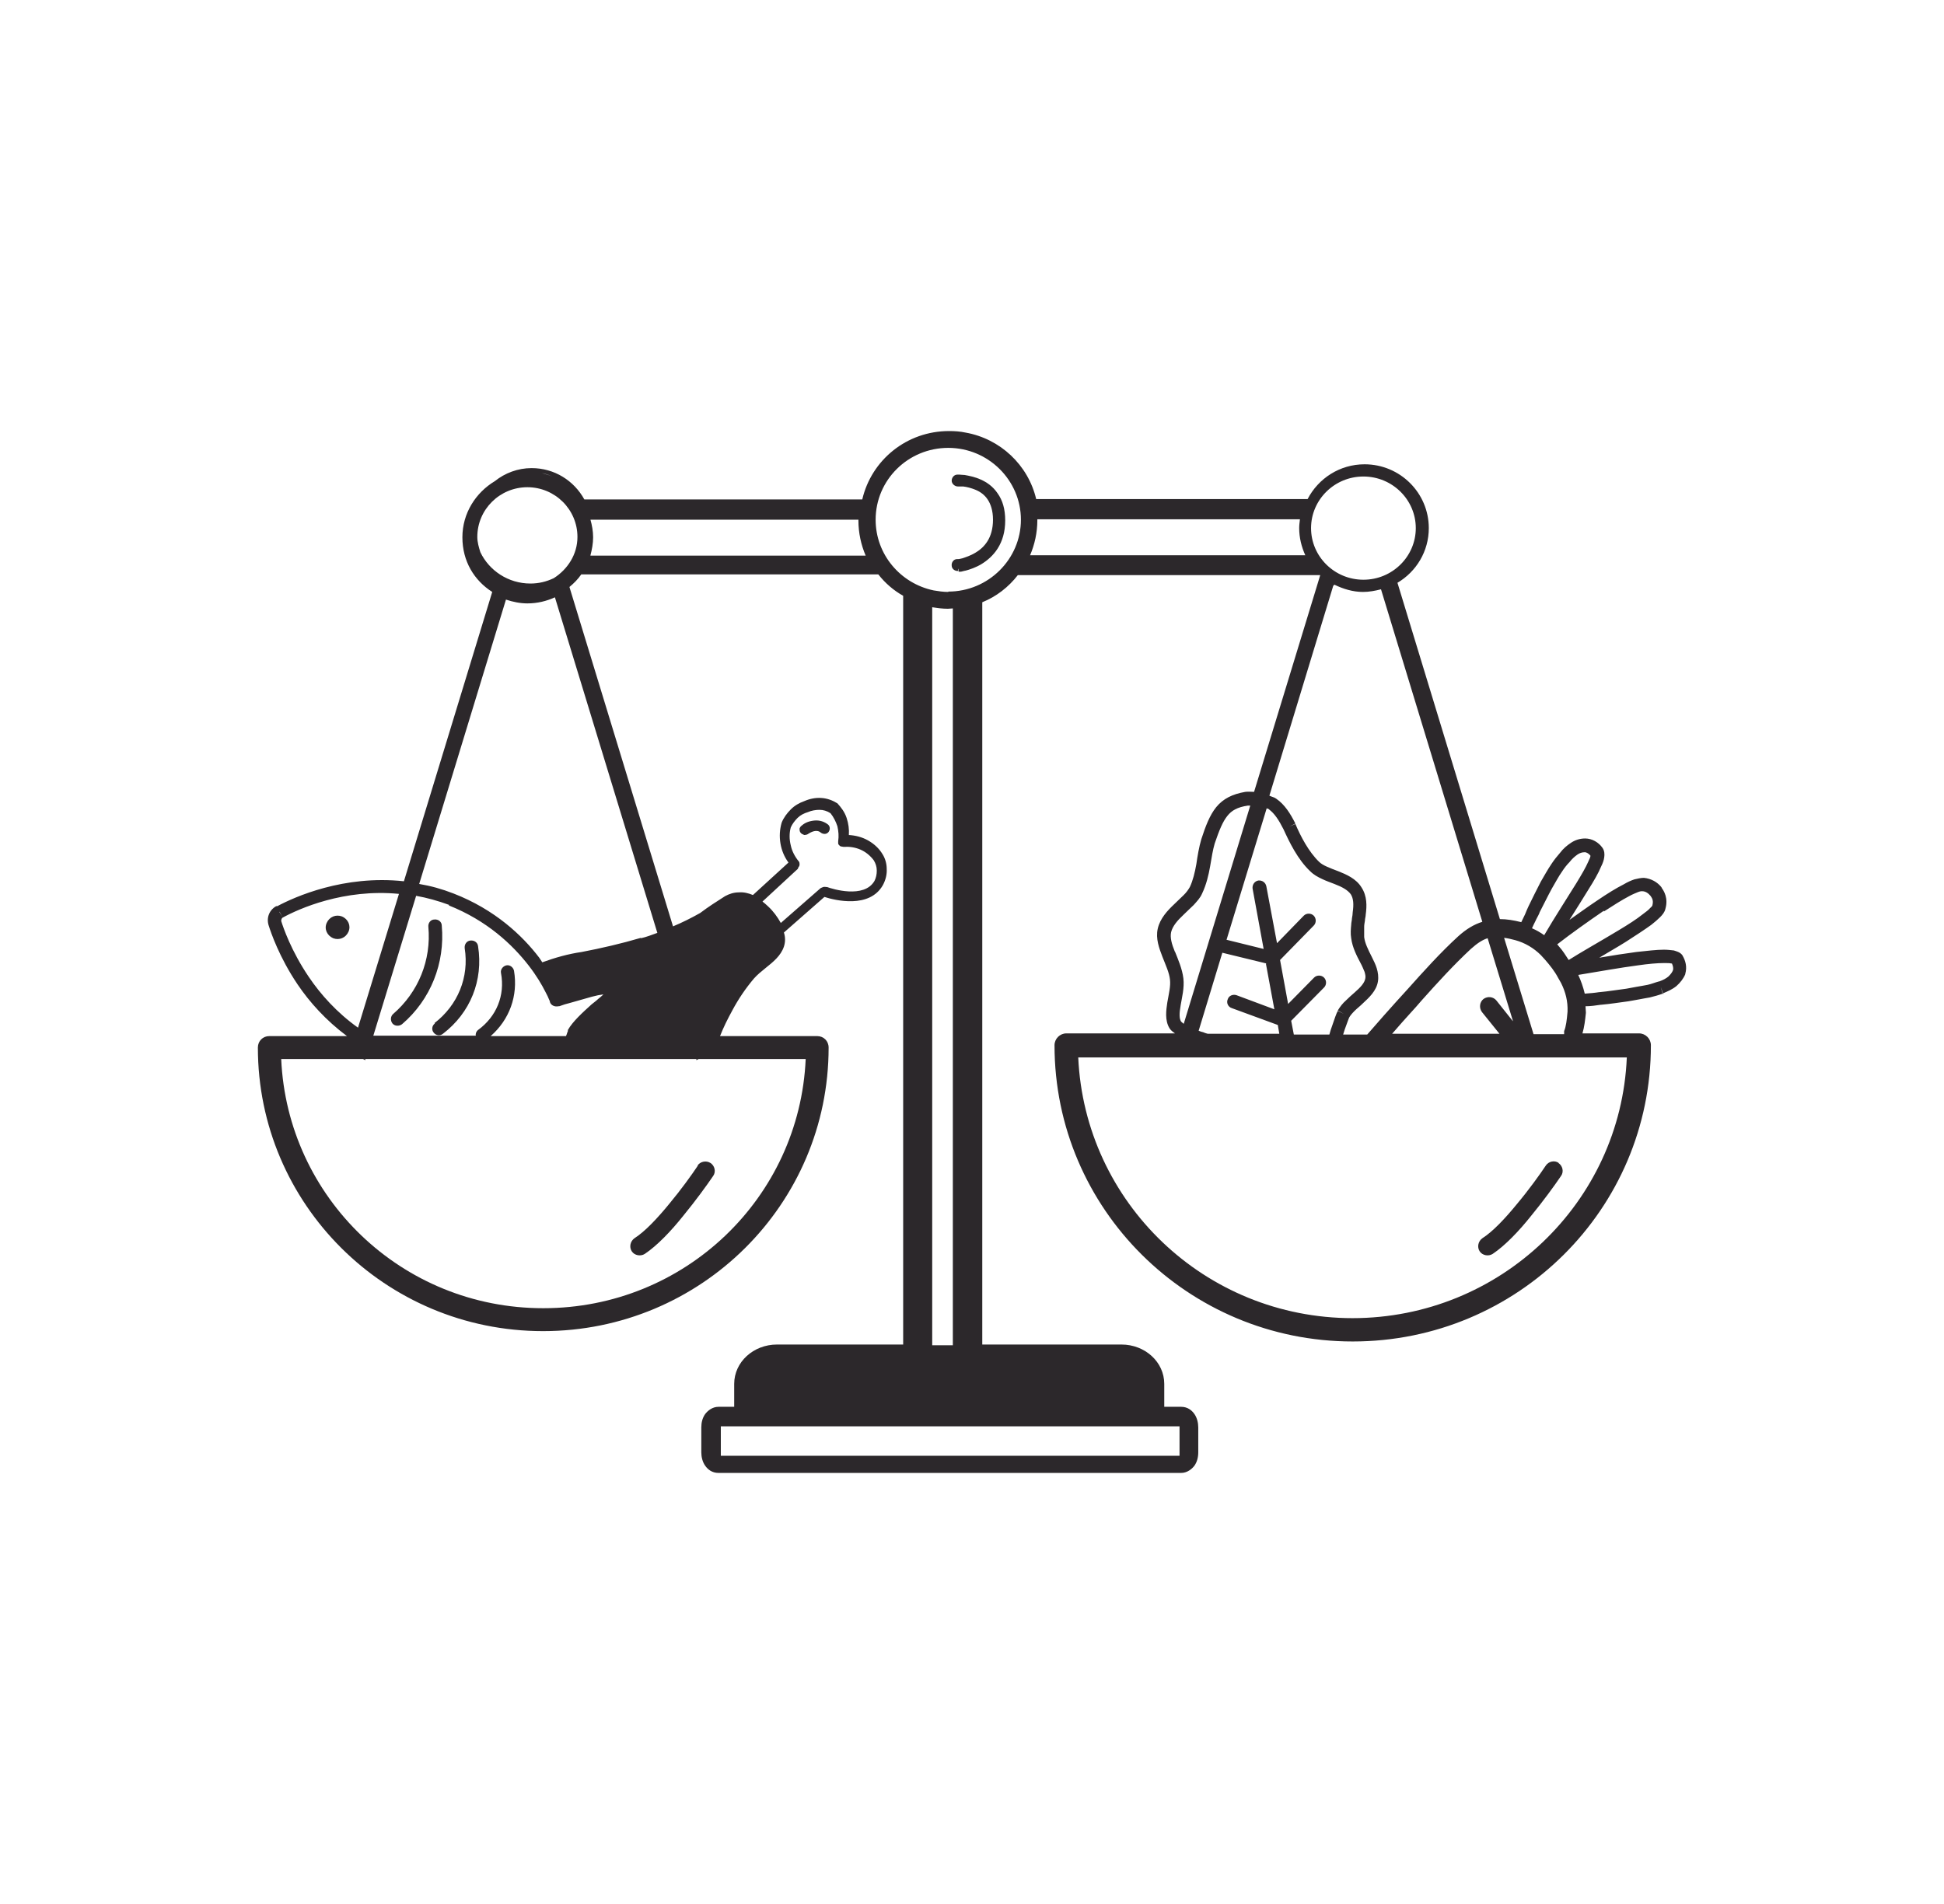 <svg width="49" height="48" viewBox="0 0 49 48" fill="none" xmlns="http://www.w3.org/2000/svg">
<path d="M20.259 21.051C20.259 21.051 20.327 21.051 20.356 21.032C20.442 20.974 20.587 20.897 20.693 20.994C20.722 21.013 20.751 21.023 20.789 21.023C20.828 21.023 20.857 21.003 20.876 20.984C20.895 20.965 20.915 20.926 20.915 20.888C20.915 20.849 20.905 20.82 20.876 20.791C20.78 20.714 20.664 20.676 20.539 20.685C20.414 20.695 20.298 20.733 20.211 20.811C20.182 20.83 20.163 20.859 20.153 20.888C20.153 20.916 20.153 20.955 20.173 20.984C20.192 21.013 20.221 21.032 20.259 21.042V21.051Z" fill="#2C282B"/>
<path d="M8.398 23.653C8.552 23.711 8.716 23.643 8.784 23.489C8.851 23.335 8.774 23.171 8.62 23.104C8.466 23.046 8.302 23.113 8.234 23.268C8.167 23.422 8.244 23.586 8.398 23.653Z" fill="#2C282B"/>
<path d="M9.892 25.802C9.949 25.869 10.055 25.879 10.133 25.821C10.855 25.204 11.221 24.279 11.135 23.335C11.135 23.239 11.048 23.171 10.951 23.181C10.855 23.181 10.788 23.268 10.797 23.364C10.874 24.202 10.547 25.012 9.911 25.561C9.843 25.619 9.834 25.725 9.892 25.802Z" fill="#2C282B"/>
<path d="M10.961 25.802C10.884 25.86 10.875 25.966 10.932 26.033C10.99 26.11 11.096 26.12 11.164 26.062C11.857 25.532 12.185 24.713 12.05 23.855C12.04 23.759 11.954 23.701 11.857 23.711C11.761 23.721 11.703 23.807 11.713 23.904C11.829 24.636 11.54 25.339 10.952 25.792L10.961 25.802Z" fill="#2C282B"/>
<path d="M42.412 24.096C42.412 24.096 42.412 24.087 42.402 24.077C42.344 24 42.248 23.981 42.19 23.961C42.113 23.952 42.026 23.942 41.939 23.942C41.756 23.942 41.516 23.971 41.246 24C40.966 24.038 40.639 24.087 40.311 24.144C40.533 24.009 40.773 23.875 40.986 23.74C41.226 23.586 41.448 23.441 41.621 23.316C41.708 23.248 41.785 23.181 41.843 23.123C41.901 23.065 41.959 22.998 41.978 22.911C42.055 22.641 41.939 22.458 41.882 22.381V22.372C41.776 22.237 41.621 22.15 41.438 22.131C41.361 22.131 41.275 22.15 41.197 22.169C41.111 22.198 41.024 22.237 40.928 22.294C40.735 22.391 40.504 22.535 40.263 22.699C40.032 22.853 39.791 23.027 39.559 23.191C39.733 22.921 39.897 22.651 40.041 22.42C40.176 22.208 40.292 22.005 40.359 21.842C40.398 21.765 40.427 21.687 40.436 21.61C40.446 21.543 40.446 21.447 40.388 21.369C40.292 21.235 40.128 21.138 39.955 21.138C39.81 21.138 39.685 21.186 39.588 21.254C39.502 21.312 39.405 21.389 39.319 21.504C39.251 21.581 39.174 21.678 39.116 21.765C39.01 21.919 38.923 22.082 38.837 22.227C38.731 22.429 38.634 22.632 38.529 22.844C38.499 22.911 38.471 22.969 38.442 23.046C38.413 23.104 38.384 23.171 38.345 23.248C38.153 23.2 37.979 23.171 37.806 23.171L35.224 14.692C35.696 14.413 36.014 13.902 36.014 13.314C36.014 12.428 35.291 11.705 34.395 11.705C33.769 11.705 33.229 12.062 32.959 12.582H26.118C25.916 11.724 25.212 11.059 24.335 10.905C24.2 10.876 24.066 10.867 23.921 10.867C22.852 10.867 21.965 11.599 21.734 12.591H14.729C14.469 12.119 13.977 11.801 13.399 11.801C13.052 11.801 12.725 11.927 12.474 12.129C11.992 12.418 11.655 12.938 11.655 13.545C11.655 14.152 11.954 14.634 12.407 14.923L10.181 22.217C8.668 22.053 7.425 22.612 6.991 22.844H6.963C6.789 22.94 6.712 23.133 6.77 23.325C6.828 23.509 7.04 24.135 7.502 24.819C7.801 25.262 8.215 25.725 8.745 26.12H6.789C6.625 26.12 6.5 26.245 6.5 26.409C6.5 30.35 9.709 33.558 13.688 33.558C17.668 33.558 20.886 30.359 20.886 26.409C20.886 26.245 20.761 26.12 20.597 26.12H18.149C18.236 25.898 18.342 25.686 18.458 25.474C18.612 25.185 18.795 24.915 19.007 24.665C19.094 24.568 19.19 24.491 19.296 24.405C19.489 24.25 19.681 24.096 19.759 23.865C19.797 23.749 19.797 23.624 19.759 23.509L20.78 22.612C21.05 22.699 21.917 22.911 22.254 22.314C22.322 22.188 22.36 22.044 22.35 21.899C22.35 21.774 22.312 21.639 22.244 21.533C22.158 21.389 22.032 21.273 21.878 21.186C21.724 21.1 21.56 21.061 21.396 21.051C21.406 20.907 21.387 20.762 21.339 20.618C21.291 20.473 21.204 20.358 21.107 20.252C20.982 20.175 20.847 20.126 20.703 20.117C20.558 20.107 20.414 20.136 20.279 20.194C20.144 20.242 20.028 20.309 19.932 20.406C19.836 20.502 19.749 20.618 19.701 20.743C19.652 20.916 19.643 21.09 19.672 21.263C19.701 21.437 19.768 21.601 19.874 21.745L18.978 22.564C18.862 22.516 18.747 22.487 18.622 22.497C18.496 22.497 18.381 22.535 18.275 22.593C18.063 22.728 17.851 22.863 17.648 23.017C17.427 23.142 17.195 23.258 16.964 23.354L14.353 14.798C14.469 14.702 14.565 14.605 14.652 14.48H22.138C22.312 14.702 22.524 14.885 22.765 15.02V33.896H19.585C18.988 33.896 18.506 34.339 18.506 34.888V35.466H18.111C17.957 35.466 17.841 35.562 17.774 35.649C17.706 35.746 17.677 35.861 17.677 35.986V36.613C17.677 36.728 17.706 36.854 17.774 36.95C17.841 37.046 17.947 37.133 18.111 37.133H29.77C29.924 37.133 30.04 37.037 30.107 36.95C30.174 36.854 30.203 36.738 30.203 36.613V35.986C30.203 35.871 30.174 35.746 30.107 35.649C30.04 35.553 29.934 35.466 29.77 35.466H29.346V34.888C29.346 34.339 28.864 33.896 28.267 33.896H24.759V15.183C25.116 15.039 25.424 14.798 25.655 14.499H33.277L33.248 14.596L31.61 19.963C31.533 19.963 31.466 19.953 31.389 19.963C31.061 20.02 30.83 20.136 30.656 20.348C30.492 20.55 30.386 20.83 30.28 21.157C30.223 21.35 30.184 21.581 30.155 21.784C30.117 21.996 30.069 22.198 29.991 22.362C29.953 22.429 29.905 22.497 29.837 22.564C29.76 22.641 29.683 22.709 29.596 22.796C29.433 22.95 29.24 23.152 29.182 23.412C29.124 23.663 29.221 23.913 29.298 24.116C29.384 24.337 29.471 24.52 29.49 24.694C29.51 24.867 29.461 25.05 29.423 25.272C29.394 25.465 29.355 25.725 29.481 25.927C29.519 25.985 29.567 26.014 29.616 26.052H26.879C26.715 26.052 26.58 26.187 26.58 26.351C26.58 30.475 29.943 33.819 34.096 33.819C38.249 33.819 41.612 30.485 41.612 26.351C41.612 26.187 41.477 26.052 41.313 26.052H39.887C39.935 25.889 39.955 25.715 39.974 25.532C39.974 25.474 39.964 25.426 39.964 25.368C40.089 25.368 40.224 25.349 40.35 25.33C40.35 25.33 40.35 25.33 40.359 25.33C40.59 25.31 40.822 25.272 41.043 25.243C41.14 25.224 41.226 25.214 41.313 25.195C41.4 25.175 41.487 25.166 41.583 25.146C41.699 25.118 41.804 25.089 41.91 25.05L41.862 24.886L41.92 25.041C42.036 24.992 42.151 24.944 42.257 24.858C42.354 24.771 42.431 24.674 42.479 24.559V24.549C42.527 24.376 42.489 24.221 42.402 24.077L42.412 24.096ZM20.115 21.88C20.115 21.88 20.154 21.832 20.154 21.803C20.154 21.774 20.154 21.736 20.134 21.716C20.038 21.601 19.961 21.456 19.932 21.312C19.893 21.157 19.893 21.003 19.932 20.859C19.97 20.772 20.038 20.685 20.105 20.618C20.173 20.55 20.269 20.502 20.366 20.473C20.452 20.435 20.558 20.416 20.655 20.416C20.751 20.416 20.847 20.444 20.934 20.502C21.011 20.599 21.069 20.714 21.107 20.83C21.136 20.955 21.146 21.08 21.127 21.206C21.127 21.225 21.127 21.244 21.127 21.263C21.127 21.283 21.146 21.302 21.156 21.312C21.165 21.321 21.184 21.34 21.204 21.34C21.223 21.34 21.242 21.35 21.262 21.35C21.406 21.34 21.551 21.36 21.686 21.418C21.82 21.475 21.936 21.572 22.023 21.687C22.071 21.765 22.1 21.851 22.1 21.948C22.1 22.044 22.081 22.131 22.042 22.208C21.782 22.661 20.973 22.41 20.847 22.362C20.838 22.362 20.828 22.362 20.828 22.362C20.809 22.362 20.78 22.352 20.751 22.362C20.722 22.372 20.703 22.381 20.683 22.391L19.681 23.268C19.595 23.113 19.489 22.969 19.363 22.853C19.315 22.805 19.267 22.767 19.219 22.728L20.115 21.899V21.88ZM29.731 36.015V36.642C29.731 36.642 29.731 36.68 29.731 36.7H18.169C18.169 36.7 18.169 36.671 18.169 36.642V36.015C18.169 36.015 18.169 35.977 18.169 35.958H29.731C29.731 35.958 29.731 35.986 29.731 36.015ZM40.427 22.979C40.667 22.824 40.88 22.689 41.063 22.593C41.149 22.545 41.226 22.516 41.294 22.487C41.323 22.477 41.352 22.468 41.371 22.468H41.39C41.477 22.468 41.544 22.516 41.602 22.584C41.621 22.612 41.641 22.641 41.65 22.67C41.66 22.699 41.67 22.747 41.65 22.824C41.65 22.824 41.65 22.844 41.593 22.892C41.554 22.94 41.487 22.988 41.41 23.046C41.255 23.171 41.043 23.306 40.802 23.451C40.562 23.595 40.301 23.749 40.051 23.894C39.868 24 39.694 24.106 39.54 24.202C39.463 24.087 39.396 23.971 39.299 23.865L39.251 23.807C39.598 23.537 40.032 23.229 40.427 22.959V22.979ZM38.808 22.998C38.914 22.796 39.01 22.593 39.116 22.4C39.213 22.237 39.28 22.102 39.376 21.967C39.425 21.89 39.492 21.803 39.559 21.736C39.627 21.649 39.694 21.591 39.762 21.543C39.82 21.504 39.877 21.485 39.945 21.485C39.993 21.485 40.051 21.524 40.089 21.572C40.089 21.601 40.07 21.649 40.032 21.726C39.974 21.861 39.868 22.044 39.733 22.265C39.502 22.641 39.193 23.113 38.923 23.576C38.827 23.509 38.731 23.451 38.615 23.402C38.644 23.335 38.673 23.277 38.702 23.219C38.731 23.152 38.769 23.094 38.798 23.027L38.808 22.998ZM23.497 33.915V15.309C23.622 15.328 23.757 15.347 23.892 15.347C23.931 15.347 23.979 15.338 24.017 15.338V33.915H23.497ZM23.902 14.923C23.776 14.923 23.651 14.904 23.536 14.885C22.697 14.711 22.071 13.979 22.071 13.102C22.071 12.1 22.89 11.291 23.902 11.291C24.913 11.291 25.733 12.11 25.733 13.102C25.733 14.095 24.913 14.914 23.902 14.914V14.923ZM12.031 13.536C12.031 12.842 12.599 12.283 13.293 12.283C13.987 12.283 14.555 12.842 14.555 13.536C14.555 13.979 14.305 14.355 13.958 14.576C13.775 14.663 13.582 14.711 13.37 14.711C12.811 14.711 12.329 14.384 12.108 13.921C12.069 13.796 12.031 13.671 12.031 13.536ZM13.688 32.98C10.123 32.98 7.242 30.186 7.088 26.698H9.15L9.208 26.727V26.698H17.552V26.727L17.61 26.698H20.308C20.154 30.195 17.263 32.98 13.698 32.98H13.688ZM11.308 22.824C12.281 23.21 12.917 23.817 13.322 24.337C13.524 24.597 13.659 24.829 13.746 25.002C13.794 25.089 13.823 25.156 13.842 25.204C13.852 25.224 13.861 25.243 13.861 25.253V25.262C13.89 25.349 13.987 25.387 14.073 25.368C14.073 25.368 14.073 25.368 14.093 25.368C14.102 25.368 14.122 25.358 14.151 25.349C14.199 25.33 14.266 25.31 14.343 25.291C14.507 25.243 14.719 25.185 14.921 25.127C15.027 25.098 15.124 25.079 15.21 25.069C15.172 25.108 15.124 25.146 15.076 25.185C15.027 25.233 14.97 25.272 14.912 25.32C14.7 25.513 14.44 25.744 14.314 25.966C14.314 25.966 14.314 25.985 14.314 25.994C14.295 26.033 14.286 26.081 14.266 26.12H12.368C12.84 25.705 13.062 25.108 12.956 24.472C12.937 24.385 12.85 24.318 12.763 24.337C12.676 24.356 12.609 24.443 12.628 24.53C12.734 25.098 12.513 25.628 12.05 25.966C12.002 26.004 11.983 26.062 11.992 26.11H9.41L10.489 22.584C10.759 22.632 11.038 22.709 11.327 22.815L11.308 22.824ZM14.025 25.214C14.025 25.214 14.054 25.291 14.064 25.32L14.025 25.214ZM16.155 23.643C15.663 23.788 15.162 23.904 14.661 24C14.324 24.048 13.987 24.144 13.669 24.26C13.64 24.221 13.621 24.183 13.592 24.144C13.168 23.586 12.474 22.93 11.433 22.526C11.135 22.41 10.855 22.333 10.566 22.285L12.753 15.116C12.927 15.174 13.11 15.212 13.293 15.212C13.544 15.212 13.775 15.155 13.987 15.058L16.569 23.518C16.434 23.566 16.29 23.624 16.155 23.653V23.643ZM14.883 13.998C14.921 13.854 14.95 13.7 14.95 13.545C14.95 13.391 14.921 13.237 14.883 13.102L21.638 13.102C21.638 13.102 21.637 13.112 21.637 13.121C21.637 13.439 21.705 13.738 21.82 14.008H14.883V13.998ZM13.659 11.927C13.755 11.946 13.842 11.975 13.929 12.013C13.842 11.975 13.755 11.956 13.659 11.927ZM33.634 14.74C33.855 14.846 34.096 14.923 34.356 14.923C34.51 14.923 34.665 14.894 34.809 14.856L37.363 23.239C37.151 23.306 36.958 23.422 36.755 23.605C36.303 24.019 35.879 24.491 35.474 24.944C35.378 25.05 35.281 25.156 35.185 25.262C35.021 25.445 34.761 25.734 34.462 26.081H33.855C33.855 26.081 33.884 25.994 33.894 25.956C33.952 25.802 33.99 25.686 34.009 25.648C34.038 25.599 34.077 25.551 34.144 25.484C34.212 25.416 34.279 25.368 34.356 25.291C34.501 25.156 34.694 24.983 34.732 24.742C34.751 24.626 34.732 24.511 34.703 24.414C34.674 24.318 34.626 24.221 34.578 24.125C34.481 23.933 34.404 23.778 34.385 23.624C34.385 23.547 34.385 23.46 34.385 23.364C34.385 23.316 34.395 23.268 34.404 23.21C34.404 23.162 34.424 23.104 34.424 23.056C34.453 22.844 34.462 22.593 34.318 22.372C34.183 22.15 33.932 22.044 33.74 21.967C33.634 21.928 33.537 21.89 33.45 21.851C33.364 21.813 33.296 21.774 33.248 21.726C32.988 21.475 32.786 21.09 32.651 20.772L32.497 20.84L32.651 20.762C32.526 20.512 32.381 20.281 32.169 20.136C32.121 20.098 32.053 20.088 31.996 20.059L33.605 14.769L33.634 14.74ZM34.366 12.013C35.098 12.013 35.686 12.601 35.686 13.314C35.686 14.027 35.098 14.615 34.366 14.615C33.634 14.615 33.046 14.027 33.046 13.314C33.046 12.601 33.634 12.013 34.366 12.013ZM31.986 20.406C32.121 20.502 32.236 20.676 32.352 20.907C32.497 21.225 32.709 21.668 33.027 21.967C33.113 22.053 33.219 22.111 33.325 22.16C33.422 22.208 33.537 22.246 33.634 22.285C33.836 22.362 33.971 22.439 34.048 22.545C34.115 22.651 34.125 22.796 34.096 22.998C34.096 23.046 34.087 23.094 34.077 23.152C34.077 23.2 34.058 23.258 34.058 23.316C34.048 23.422 34.038 23.537 34.058 23.653C34.087 23.884 34.202 24.106 34.289 24.27C34.337 24.356 34.366 24.433 34.395 24.501C34.414 24.568 34.424 24.617 34.414 24.665C34.395 24.78 34.298 24.886 34.144 25.021C34.077 25.079 33.99 25.156 33.923 25.224C33.846 25.291 33.778 25.378 33.72 25.474L33.874 25.561L33.72 25.484C33.682 25.551 33.634 25.696 33.585 25.84C33.556 25.917 33.528 26.004 33.508 26.081H32.612L32.545 25.734L33.373 24.896C33.441 24.829 33.441 24.713 33.373 24.645C33.306 24.578 33.19 24.578 33.123 24.645L32.468 25.31L32.265 24.202L33.113 23.335C33.181 23.268 33.181 23.152 33.113 23.084C33.046 23.017 32.93 23.017 32.863 23.084L32.188 23.778L31.919 22.343C31.899 22.246 31.812 22.188 31.716 22.198C31.62 22.217 31.562 22.304 31.572 22.4L31.851 23.923L30.916 23.692L31.928 20.377C31.928 20.377 31.976 20.396 31.996 20.406H31.986ZM38.133 25.744L37.719 25.224C37.642 25.127 37.498 25.108 37.392 25.185C37.295 25.262 37.276 25.407 37.353 25.513L37.796 26.062H35.089C35.272 25.85 35.426 25.677 35.541 25.551C35.638 25.445 35.734 25.339 35.831 25.224C36.235 24.771 36.64 24.328 37.074 23.923C37.247 23.769 37.372 23.692 37.497 23.653L38.133 25.734V25.744ZM34.096 33.231C30.367 33.231 27.342 30.311 27.178 26.659H41.005C40.851 30.311 37.815 33.231 34.087 33.231H34.096ZM31.909 24.299L32.121 25.445L31.167 25.089C31.08 25.06 30.974 25.098 30.945 25.195C30.907 25.281 30.955 25.387 31.051 25.416L32.208 25.84L32.246 26.062H30.444C30.444 26.062 30.367 26.043 30.329 26.023C30.29 26.014 30.252 26.004 30.213 25.985L30.81 24.019L31.919 24.289L31.909 24.299ZM32.766 13.092C32.757 13.17 32.747 13.237 32.747 13.314C32.747 13.555 32.805 13.786 32.901 13.998H25.964C26.079 13.728 26.147 13.43 26.147 13.112C26.147 13.112 26.147 13.102 26.147 13.092H32.766ZM7.049 22.988L7.126 23.133C7.531 22.911 8.668 22.4 10.056 22.535L9.024 25.908C8.495 25.532 8.08 25.069 7.782 24.626C7.338 23.971 7.136 23.374 7.088 23.219C7.088 23.219 7.088 23.152 7.126 23.133L7.059 23.017L7.04 22.988L7.049 22.988ZM29.616 24C29.529 23.788 29.49 23.634 29.519 23.499C29.558 23.345 29.673 23.21 29.837 23.056C29.914 22.979 30.001 22.901 30.088 22.815C30.165 22.728 30.252 22.641 30.3 22.526C30.406 22.304 30.463 22.063 30.502 21.842C30.541 21.61 30.57 21.427 30.618 21.263C30.733 20.926 30.82 20.714 30.936 20.57C31.042 20.435 31.186 20.348 31.456 20.309C31.456 20.309 31.494 20.309 31.514 20.309L29.837 25.811C29.837 25.811 29.789 25.773 29.77 25.754C29.722 25.677 29.722 25.551 29.76 25.339C29.789 25.156 29.857 24.906 29.828 24.665C29.799 24.424 29.693 24.183 29.616 23.99V24ZM38.654 26.072L37.912 23.643C37.998 23.653 38.085 23.672 38.191 23.701C38.442 23.769 38.663 23.904 38.837 24.077L38.943 24.193C39.068 24.337 39.184 24.482 39.27 24.645L39.347 24.78C39.463 25.012 39.521 25.243 39.511 25.503C39.492 25.725 39.473 25.879 39.425 25.994C39.425 26.023 39.425 26.043 39.425 26.072H38.644H38.654ZM41.814 24.742C41.708 24.771 41.621 24.809 41.525 24.829C41.438 24.848 41.352 24.858 41.255 24.877C41.169 24.896 41.082 24.906 40.995 24.925C40.764 24.954 40.542 24.992 40.321 25.012H40.311C40.195 25.031 40.07 25.041 39.945 25.05C39.906 24.886 39.849 24.723 39.781 24.578C40.311 24.491 40.841 24.395 41.284 24.337C41.544 24.299 41.776 24.279 41.939 24.279C42.026 24.279 42.084 24.279 42.123 24.289C42.132 24.289 42.132 24.289 42.142 24.289C42.171 24.356 42.18 24.405 42.171 24.453C42.151 24.511 42.113 24.559 42.055 24.617C41.997 24.665 41.93 24.703 41.824 24.742H41.814Z" fill="#2C282B"/>
<path d="M41.92 25.06H41.93L41.872 24.906L41.92 25.06Z" fill="#2C282B"/>
<path d="M24.162 14.355V14.413H24.172C24.172 14.413 24.191 14.413 24.21 14.413C24.239 14.413 24.287 14.393 24.345 14.384C24.451 14.355 24.596 14.307 24.74 14.22C25.039 14.037 25.337 13.709 25.337 13.121C25.337 12.832 25.27 12.611 25.145 12.437C25.029 12.264 24.875 12.158 24.721 12.09C24.576 12.023 24.422 11.994 24.316 11.975C24.258 11.975 24.22 11.965 24.181 11.965C24.162 11.965 24.152 11.965 24.143 11.965H24.133C24.046 11.965 23.988 12.042 23.988 12.119C23.988 12.196 24.066 12.264 24.143 12.264C24.143 12.264 24.162 12.264 24.172 12.264C24.201 12.264 24.229 12.264 24.277 12.264C24.364 12.274 24.48 12.302 24.596 12.351C24.711 12.399 24.817 12.476 24.894 12.591C24.971 12.707 25.029 12.871 25.029 13.102C25.029 13.565 24.808 13.806 24.576 13.94C24.461 14.008 24.345 14.046 24.258 14.075C24.21 14.085 24.181 14.095 24.152 14.095C24.143 14.095 24.133 14.095 24.123 14.095C24.037 14.095 23.979 14.181 23.988 14.258C23.988 14.345 24.075 14.403 24.152 14.393C24.152 14.393 24.152 14.393 24.152 14.335L24.162 14.355Z" fill="#2C282B"/>
<path d="M39.29 29.319C39.184 29.242 39.029 29.28 38.962 29.386C38.808 29.617 38.538 29.993 38.239 30.35C37.941 30.716 37.623 31.053 37.363 31.217C37.257 31.294 37.228 31.439 37.295 31.544C37.363 31.651 37.517 31.679 37.623 31.612C37.941 31.4 38.297 31.024 38.596 30.648C38.904 30.273 39.184 29.887 39.347 29.646C39.425 29.54 39.386 29.386 39.28 29.319H39.29Z" fill="#2C282B"/>
<path d="M17.59 29.386C17.436 29.617 17.166 29.993 16.868 30.35C16.569 30.716 16.251 31.053 15.991 31.217C15.885 31.294 15.856 31.439 15.923 31.544C15.991 31.651 16.145 31.679 16.251 31.612C16.569 31.4 16.925 31.024 17.224 30.648C17.532 30.273 17.812 29.887 17.976 29.646C18.053 29.54 18.014 29.386 17.908 29.319C17.802 29.251 17.648 29.28 17.581 29.386H17.59Z" fill="#2C282B"/>
</svg>
